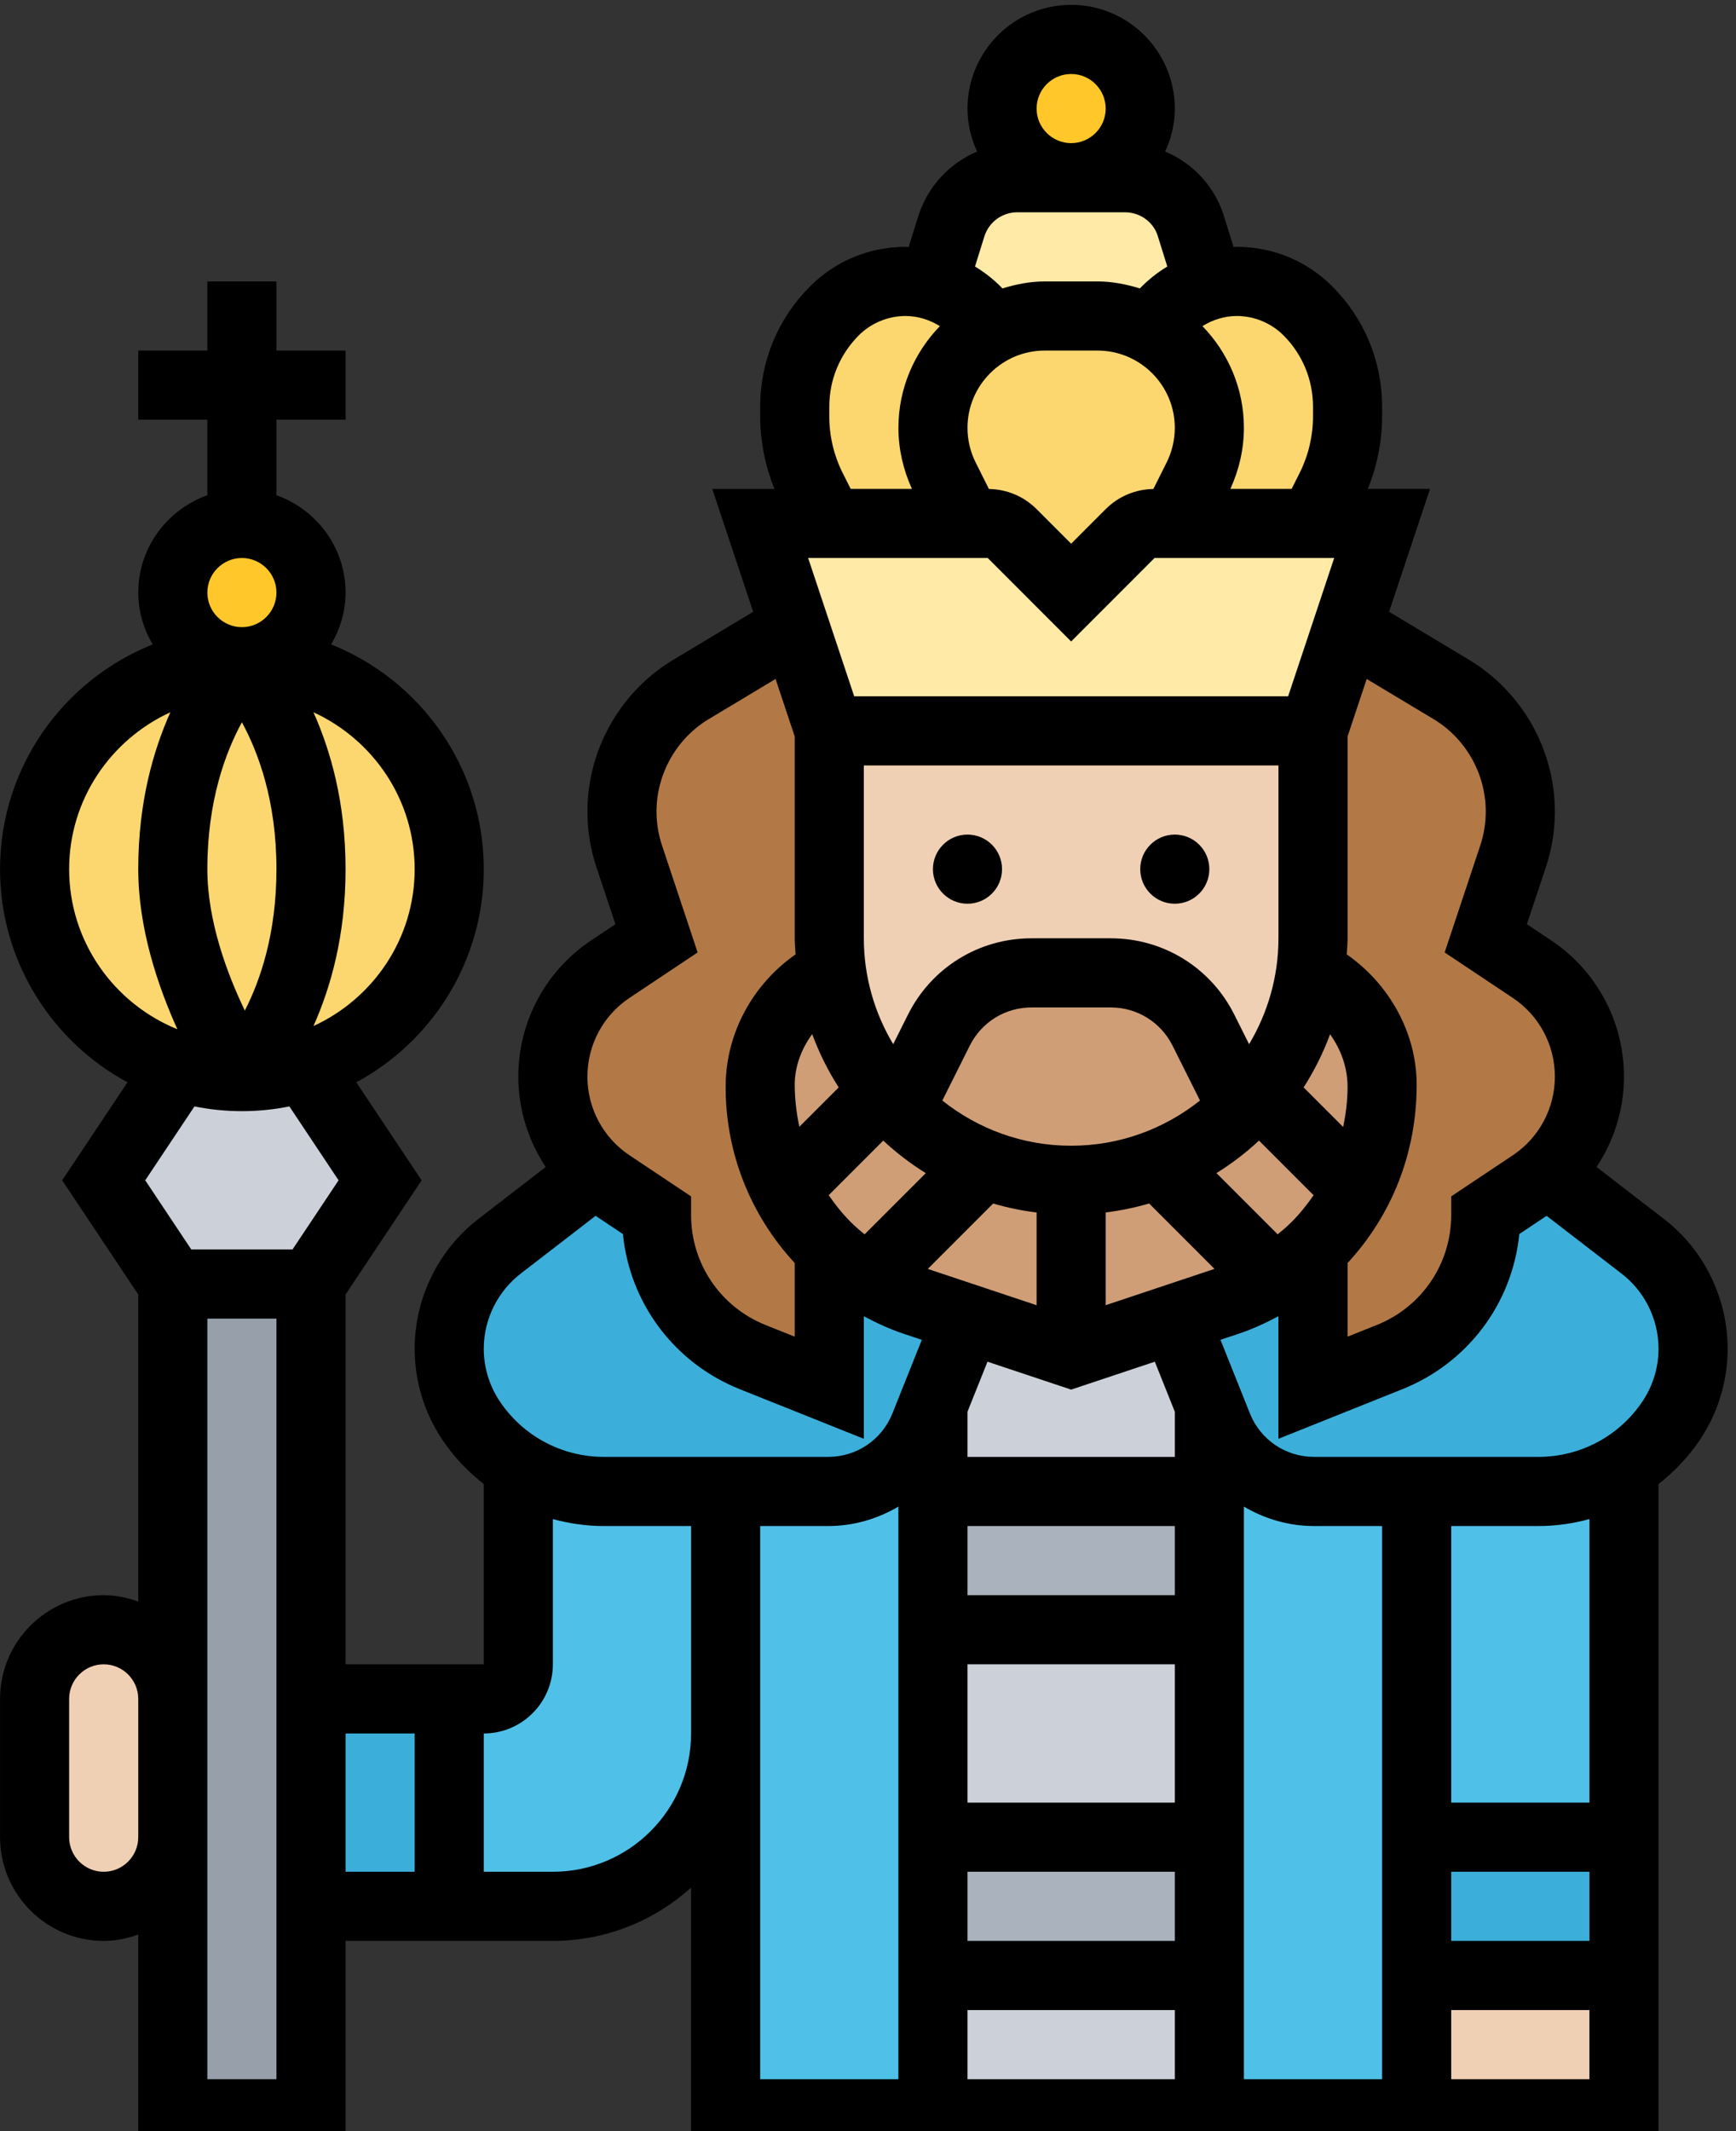 <svg width="163" height="200" viewBox="0 0 163 200" fill="none" xmlns="http://www.w3.org/2000/svg">
<rect x="0" y="0" width="163" height="200" fill="#333333" stroke="none"/>
<path d="M29.201 178.886V198.351H16.225V172.397V159.421V120.49H29.201V159.421V178.886Z" fill="#969FAA"/>
<path d="M28.585 100.117L35.69 110.758L29.201 120.491H16.225L9.736 110.758L16.841 100.117C18.69 100.701 20.669 101.026 22.713 101.026C24.757 101.026 26.736 100.701 28.585 100.117Z" fill="#CCD1D9"/>
<path d="M29.201 55.606C29.201 59.174 26.282 62.094 22.713 62.094C22.681 62.094 22.681 62.094 22.648 62.094C19.112 62.062 16.225 59.142 16.225 55.606C16.225 52.037 19.144 49.117 22.713 49.117C26.282 49.117 29.201 52.037 29.201 55.606Z" fill="#FFC729"/>
<path d="M22.713 62.095C33.452 62.095 42.179 70.822 42.179 81.56C42.179 90.254 36.436 97.651 28.585 100.117C26.736 100.701 24.757 101.025 22.713 101.025C22.713 101.025 29.202 94.537 29.202 81.56C29.202 68.583 22.713 62.095 22.713 62.095Z" fill="#FCD770"/>
<path d="M22.713 62.095C22.713 62.095 29.201 68.583 29.201 81.56C29.201 94.537 22.713 101.025 22.713 101.025C22.713 101.025 16.225 91.293 16.225 81.56C16.225 68.583 22.713 62.095 22.713 62.095Z" fill="#FCD770"/>
<path d="M22.648 62.095H22.713C22.713 62.095 16.225 68.583 16.225 81.56C16.225 91.293 22.713 101.025 22.713 101.025C20.669 101.025 18.69 100.701 16.841 100.117C8.99 97.651 3.248 90.254 3.248 81.56C3.248 70.854 11.943 62.127 22.648 62.095Z" fill="#FCD770"/>
<path d="M123.057 91.293H123.024C122.473 95.478 120.721 99.274 118.158 102.388C117.704 102.972 117.217 103.524 116.698 104.043C114.459 106.281 111.799 108.065 108.782 109.233C106.252 110.207 103.494 110.758 100.574 110.758C97.654 110.758 94.897 110.207 92.366 109.233L84.516 104.108C84.483 104.075 84.483 104.075 84.451 104.043C83.931 103.524 83.445 102.972 82.991 102.388C80.428 99.274 78.676 95.478 78.124 91.293H78.092C74.134 93.272 71.376 97.36 71.376 101.804V101.999C71.376 105.405 72.188 108.714 73.712 111.667H73.745C74.718 113.613 76.016 115.397 77.573 116.955L77.865 117.247C78.968 118.317 80.201 119.258 81.531 120.069C82.861 120.912 84.321 121.561 85.846 122.08L90.842 123.735L100.574 126.979L110.307 123.735L115.303 122.08C116.828 121.561 118.288 120.912 119.618 120.069C120.948 119.258 122.181 118.317 123.284 117.247C123.381 117.149 123.478 117.052 123.576 116.955C125.133 115.397 126.43 113.613 127.436 111.667C128.961 108.714 129.772 105.405 129.772 101.999V101.804C129.772 97.36 127.014 93.272 123.057 91.293Z" fill="#CF9E76"/>
<path d="M87.597 139.956V152.933V172.398V185.375V198.352H68.132V162.666V139.956H77.767C81.757 139.956 85.326 137.523 86.786 133.825L87.597 131.846V139.956Z" fill="#4FC1E9"/>
<path d="M114.362 133.825C115.822 137.523 119.39 139.956 123.381 139.956H133.016V172.398V185.375V198.352H113.551V185.375V172.398V152.933V139.956V131.846L114.362 133.825Z" fill="#4FC1E9"/>
<path d="M87.597 185.374H113.551V198.351H87.597V185.374Z" fill="#CCD1D9"/>
<path d="M87.597 152.933H113.551V172.398H87.597V152.933Z" fill="#CCD1D9"/>
<path d="M110.307 123.734L113.551 131.845V139.955H87.597V131.845L90.841 123.734L100.574 126.979L110.307 123.734Z" fill="#CCD1D9"/>
<path d="M87.597 172.398H113.551V185.375H87.597V172.398Z" fill="#AAB2BD"/>
<path d="M87.597 139.955H113.551V152.932H87.597V139.955Z" fill="#AAB2BD"/>
<path d="M56.68 139.955H68.132V162.665C68.132 171.619 60.865 178.886 51.911 178.886H42.178V159.42H45.422C47.207 159.42 48.667 157.96 48.667 156.176V137.619V137.587C51.035 139.112 53.792 139.955 56.68 139.955Z" fill="#4FC1E9"/>
<path d="M29.202 159.42H42.178V178.885H29.202V159.42Z" fill="#3BAFDA"/>
<path d="M133.016 172.398H152.481V185.375H133.016V172.398Z" fill="#3BAFDA"/>
<path d="M152.481 137.619V172.397H133.016V139.955H144.468C147.355 139.955 150.113 139.112 152.481 137.587V137.619Z" fill="#4FC1E9"/>
<path d="M133.016 185.374H152.481V198.351H133.016V185.374Z" fill="#F0D0B4"/>
<path d="M16.225 159.421V172.398C16.225 175.966 13.305 178.886 9.736 178.886C7.952 178.886 6.33 178.172 5.162 176.972C3.962 175.804 3.248 174.182 3.248 172.398V159.421C3.248 155.852 6.168 152.933 9.736 152.933C11.521 152.933 13.143 153.646 14.311 154.847C15.511 156.015 16.225 157.637 16.225 159.421Z" fill="#F0D0B4"/>
<path d="M77.864 130.223V117.246C78.967 118.317 80.2 119.258 81.53 120.069C82.86 120.912 84.32 121.561 85.845 122.08L90.841 123.735L87.597 131.845L86.786 133.824C85.326 137.522 81.757 139.956 77.767 139.956H68.132H56.68C53.792 139.956 51.035 139.112 48.667 137.587C46.915 136.517 45.39 135.057 44.222 133.273C42.892 131.294 42.178 128.958 42.178 126.557C42.178 122.729 43.962 119.128 47.012 116.857L55.901 110.012C56.323 110.433 56.809 110.79 57.296 111.115L61.643 114.002C61.643 116.922 62.552 119.712 64.109 122.048C65.699 124.383 67.937 126.265 70.695 127.336L77.864 130.223Z" fill="#3BAFDA"/>
<path d="M123.283 117.246V130.223L130.453 127.336C133.211 126.265 135.449 124.383 137.039 122.048C138.596 119.712 139.504 116.922 139.504 114.002L143.852 111.115C144.338 110.79 144.825 110.433 145.247 110.012L154.136 116.857C157.185 119.128 158.97 122.729 158.97 126.557C158.97 128.958 158.256 131.294 156.926 133.273C155.758 135.057 154.233 136.517 152.481 137.587C150.113 139.112 147.355 139.956 144.468 139.956H133.016H123.381C119.39 139.956 115.822 137.522 114.362 133.824L113.551 131.845L110.307 123.735L115.303 122.08C116.827 121.561 118.287 120.912 119.617 120.069C120.948 119.258 122.18 118.317 123.283 117.246Z" fill="#3BAFDA"/>
<path d="M113.551 40.163C113.551 41.786 113.161 43.375 112.448 44.835L110.307 49.117H108.392C107.549 49.117 106.705 49.474 106.122 50.058L100.574 55.606L95.026 50.058C94.442 49.474 93.599 49.117 92.755 49.117H90.841L88.7 44.835C87.987 43.375 87.597 41.786 87.597 40.163C87.597 36.173 89.803 32.734 93.08 30.918C94.572 30.107 96.259 29.652 98.108 29.652H100.574H103.04C104.889 29.652 106.576 30.107 108.068 30.918C108.944 31.404 109.755 32.021 110.469 32.734C112.383 34.648 113.551 37.244 113.551 40.163Z" fill="#FCD770"/>
<path d="M85.001 26.408C85.91 26.408 86.786 26.538 87.597 26.797C89.868 27.414 91.814 28.874 93.08 30.918C89.803 32.734 87.597 36.173 87.597 40.164C87.597 41.786 87.986 43.375 88.7 44.835L90.841 49.118H77.864L76.21 45.776C75.172 43.7 74.62 41.429 74.62 39.093V38.152C74.62 34.778 75.95 31.567 78.351 29.166C80.103 27.414 82.504 26.408 85.001 26.408Z" fill="#FCD770"/>
<path d="M113.551 40.164C113.551 37.244 112.383 34.648 110.469 32.734C109.755 32.021 108.944 31.404 108.068 30.918C109.333 28.874 111.28 27.414 113.551 26.797C114.362 26.538 115.238 26.408 116.146 26.408C118.644 26.408 121.045 27.414 122.797 29.166C125.197 31.567 126.527 34.778 126.527 38.152V39.093C126.527 41.429 125.976 43.7 124.938 45.776L123.283 49.118H110.306L112.448 44.835C113.161 43.375 113.551 41.786 113.551 40.164Z" fill="#FCD770"/>
<path d="M113.551 26.766V26.799C111.28 27.415 109.333 28.875 108.068 30.919C106.576 30.108 104.889 29.654 103.04 29.654H100.574H98.108C96.259 29.654 94.572 30.108 93.08 30.919C91.815 28.875 89.868 27.415 87.597 26.799V26.766L89.349 21.121C90.257 18.461 92.723 16.677 95.513 16.677H100.574H105.635C108.425 16.677 110.89 18.461 111.799 21.121L113.551 26.766Z" fill="#FFEAA7"/>
<path d="M100.574 16.676C104.157 16.676 107.062 13.771 107.062 10.188C107.062 6.604 104.157 3.699 100.574 3.699C96.99 3.699 94.085 6.604 94.085 10.188C94.085 13.771 96.99 16.676 100.574 16.676Z" fill="#FFC729"/>
<path d="M129.772 49.117L126.528 58.85L123.284 68.582H77.865L74.621 58.85L71.376 49.117H77.865H90.842H92.756C93.599 49.117 94.443 49.474 95.027 50.058L100.574 55.606L106.122 50.058C106.706 49.474 107.549 49.117 108.393 49.117H110.307H123.284H129.772Z" fill="#FFEAA7"/>
<path d="M77.865 88.049C77.865 89.152 77.93 90.255 78.124 91.293H78.092C74.134 93.272 71.376 97.36 71.376 101.805V101.999C71.376 105.406 72.187 108.715 73.712 111.667H73.745C74.718 113.614 76.016 115.398 77.573 116.955L77.865 117.247V130.224L70.695 127.337C67.938 126.266 65.699 124.384 64.109 122.049C62.552 119.713 61.644 116.923 61.644 114.003L57.297 111.116C56.81 110.791 56.323 110.434 55.901 110.013C53.371 107.742 51.911 104.497 51.911 101.026C51.911 96.971 53.922 93.175 57.297 90.937L61.644 88.049L59.081 80.361C58.627 78.998 58.4 77.571 58.4 76.143C58.4 71.472 60.865 67.092 64.888 64.691L74.621 58.852L77.865 68.584V88.049Z" fill="#B27946"/>
<path d="M149.237 101.026C149.237 104.497 147.777 107.742 145.247 110.013C144.825 110.434 144.338 110.791 143.852 111.116L139.504 114.003C139.504 116.923 138.596 119.713 137.039 122.049C135.449 124.384 133.211 126.266 130.453 127.337L123.283 130.224V117.247L123.575 116.955C125.133 115.398 126.43 113.614 127.436 111.667C128.961 108.715 129.772 105.406 129.772 101.999V101.805C129.772 97.36 127.014 93.272 123.056 91.293H123.024C123.219 90.255 123.283 89.152 123.283 88.049V68.584L126.528 58.852L136.26 64.691C140.283 67.092 142.749 71.472 142.749 76.143C142.749 77.571 142.522 78.998 142.067 80.361L139.504 88.049L143.852 90.937C147.226 93.175 149.237 96.971 149.237 101.026Z" fill="#B27946"/>
<path d="M82.991 102.387C80.428 99.272 78.676 95.476 78.124 91.291C77.93 90.253 77.865 89.15 77.865 88.047V68.582H123.283V88.047C123.283 89.15 123.219 90.253 123.024 91.291C122.472 95.476 120.721 99.272 118.158 102.387C117.703 102.97 117.217 103.522 116.698 104.041L112.999 96.677C111.345 93.368 107.971 91.291 104.305 91.291H96.843C93.177 91.291 89.803 93.368 88.149 96.677L84.451 104.041C83.931 103.522 83.445 102.97 82.991 102.387Z" fill="#F0D0B4"/>
<path d="M116.697 104.043C114.459 106.281 111.799 108.065 108.782 109.233C106.251 110.207 103.494 110.758 100.574 110.758C97.654 110.758 94.897 110.207 92.366 109.233L84.515 104.108C84.483 104.075 84.483 104.075 84.45 104.043L88.149 96.678C89.803 93.369 93.177 91.293 96.843 91.293H104.305C107.971 91.293 111.345 93.369 112.999 96.678L116.697 104.043Z" fill="#CF9E76"/>
<path d="M90.841 84.804C92.633 84.804 94.086 83.351 94.086 81.56C94.086 79.768 92.633 78.315 90.841 78.315C89.05 78.315 87.597 79.768 87.597 81.56C87.597 83.351 89.05 84.804 90.841 84.804Z" fill="black"/>
<path d="M110.306 84.804C112.098 84.804 113.55 83.351 113.55 81.56C113.55 79.768 112.098 78.315 110.306 78.315C108.514 78.315 107.062 79.768 107.062 81.56C107.062 83.351 108.514 84.804 110.306 84.804Z" fill="black"/>
<path d="M156.102 114.284L149.908 109.509C151.553 107.03 152.481 104.097 152.481 101.025C152.481 95.873 149.921 91.095 145.639 88.24L143.365 86.725L145.14 81.398C145.707 79.704 145.993 77.936 145.993 76.149C145.993 70.348 142.904 64.894 137.931 61.91L130.427 57.407L134.271 45.874H128.435C129.298 43.72 129.772 41.41 129.772 39.097V38.166C129.772 33.903 128.111 29.89 125.094 26.876C122.699 24.482 119.52 23.164 116.133 23.164C116.033 23.164 115.932 23.181 115.828 23.184L114.861 20.086C113.956 17.367 111.925 15.287 109.401 14.22C109.969 12.991 110.307 11.631 110.307 10.188C110.307 4.822 105.94 0.455 100.574 0.455C95.208 0.455 90.841 4.822 90.841 10.188C90.841 11.631 91.179 12.991 91.743 14.223C89.219 15.294 87.185 17.387 86.264 20.147L85.317 23.184C85.216 23.181 85.115 23.164 85.015 23.164C81.631 23.164 78.449 24.482 76.054 26.876C73.037 29.893 71.376 33.903 71.376 38.169V39.1C71.376 41.413 71.85 43.723 72.713 45.877H66.876L70.721 57.41L63.22 61.913C58.244 64.891 55.155 70.348 55.155 76.149C55.155 77.939 55.441 79.704 56.008 81.401L57.783 86.728L55.509 88.243C51.227 91.095 48.667 95.873 48.667 101.025C48.667 104.097 49.595 107.03 51.239 109.509L45.082 114.258C41.231 117.142 38.934 121.739 38.934 126.554C38.934 129.597 39.826 132.546 41.513 135.076C42.597 136.702 43.934 138.09 45.423 139.264V156.176H32.446V121.473L39.59 110.758L33.458 101.56C40.573 97.723 45.423 90.196 45.423 81.56C45.423 71.999 39.476 63.814 31.093 60.473C31.93 59.035 32.446 57.388 32.446 55.606C32.446 51.383 29.724 47.814 25.957 46.471V39.385H32.446V32.897H25.957V26.409H19.469V32.897H12.981V39.385H19.469V46.471C15.703 47.814 12.981 51.383 12.981 55.606C12.981 57.388 13.496 59.035 14.334 60.473C5.951 63.814 0.004 71.999 0.004 81.56C0.004 90.196 4.854 97.723 11.969 101.56L5.837 110.758L12.981 121.473V150.288C11.962 149.922 10.879 149.688 9.736 149.688C4.371 149.688 0.004 154.055 0.004 159.421V172.397C0.004 177.763 4.371 182.13 9.736 182.13C10.879 182.13 11.962 181.896 12.981 181.533V201.595H32.446V182.13H51.911C56.901 182.13 61.439 180.229 64.888 177.134V201.595H133.016H136.26H155.725V139.264C157.214 138.09 158.551 136.702 159.635 135.076C161.322 132.546 162.214 129.597 162.214 126.554C162.214 121.739 159.917 117.142 156.102 114.284ZM134.593 67.474C137.623 69.29 139.504 72.612 139.504 76.149C139.504 77.239 139.329 78.312 138.985 79.347L135.644 89.375L142.038 93.638C144.513 95.286 145.993 98.05 145.993 101.025C145.993 104 144.513 106.764 142.038 108.412L136.26 112.266V114.002C136.26 118.579 133.512 122.638 129.262 124.338L126.528 125.431V118.521C130.703 113.999 133.016 108.169 133.016 101.791C133.016 96.97 130.495 92.379 126.45 89.557C126.479 89.054 126.528 88.558 126.528 88.048V69.109L128.325 63.714L134.593 67.474ZM74.62 101.791C74.62 100.081 75.24 98.443 76.259 97.038C76.914 98.803 77.745 100.48 78.75 102.041L75.055 105.736C74.786 104.461 74.62 103.15 74.62 101.791ZM110.307 40.151C110.307 41.27 110.041 42.393 109.541 43.395L108.295 45.884C106.605 45.913 105.019 46.575 103.818 47.775L100.574 51.019L97.33 47.775C96.129 46.575 94.543 45.913 92.853 45.884L91.607 43.395C91.104 42.393 90.841 41.27 90.841 40.151C90.841 36.151 94.095 32.897 98.095 32.897H103.053C107.053 32.897 110.307 36.151 110.307 40.151ZM92.743 52.362L100.574 60.194L108.405 52.362H125.272L120.948 65.339H80.204L75.879 52.362H92.743ZM114.219 110.083C115.65 109.194 116.986 108.172 118.213 107.03L123.339 112.156C122.725 113.038 122.054 113.888 121.278 114.664C120.863 115.079 120.419 115.459 119.968 115.828L114.219 110.083ZM100.574 107.514C96.003 107.514 91.805 105.921 88.48 103.273L91.055 98.125C92.159 95.912 94.384 94.537 96.856 94.537H104.292C106.764 94.537 108.989 95.912 110.096 98.122L112.672 103.27C109.343 105.921 105.145 107.514 100.574 107.514ZM81.18 115.828C80.726 115.459 80.281 115.076 79.87 114.664C79.094 113.888 78.423 113.038 77.809 112.156L82.932 107.033C84.158 108.175 85.495 109.197 86.926 110.086L81.18 115.828ZM120.039 71.827V88.048C120.039 91.682 119.02 95.072 117.282 97.985L115.9 95.221C113.687 90.796 109.236 88.048 104.292 88.048H96.856C91.912 88.048 87.461 90.796 85.248 95.221L83.866 97.985C82.127 95.072 81.109 91.682 81.109 88.048V71.827H120.039ZM126.112 105.752L122.401 102.041C123.403 100.483 124.234 98.813 124.886 97.051C125.905 98.478 126.528 100.169 126.528 101.989C126.528 103.273 126.372 104.529 126.112 105.752ZM93.252 112.935C94.569 113.324 95.931 113.603 97.33 113.778V122.479L87.114 119.073L93.252 112.935ZM110.307 182.13H90.841V175.642H110.307V182.13ZM110.307 169.153H90.841V156.176H110.307V169.153ZM110.307 149.688H90.841V143.2H110.307V149.688ZM90.841 188.618H110.307V195.107H90.841V188.618ZM110.307 132.471V136.711H90.841V132.474L92.72 127.78L100.574 130.398L108.431 127.78L110.307 132.471ZM103.818 122.476V113.775C105.213 113.6 106.576 113.321 107.896 112.931L114.034 119.069L103.818 122.476ZM123.283 38.169V39.1C123.283 40.91 122.855 42.721 122.047 44.343L121.278 45.874H115.526C116.344 44.083 116.795 42.117 116.795 40.151C116.795 36.44 115.303 33.079 112.902 30.603C113.865 30.006 114.975 29.653 116.133 29.653C117.758 29.653 119.355 30.315 120.506 31.463C122.297 33.254 123.283 35.635 123.283 38.169ZM100.574 6.943C102.362 6.943 103.818 8.4 103.818 10.188C103.818 11.975 102.362 13.432 100.574 13.432C98.786 13.432 97.33 11.975 97.33 10.188C97.33 8.4 98.786 6.943 100.574 6.943ZM92.441 22.139C92.882 20.812 94.118 19.92 95.516 19.92H105.628C107.027 19.92 108.266 20.812 108.688 22.081L109.603 25.01C108.659 25.578 107.796 26.269 107.023 27.064C105.758 26.678 104.444 26.409 103.053 26.409H98.095C96.704 26.409 95.39 26.678 94.124 27.064C93.356 26.269 92.489 25.578 91.545 25.01L92.441 22.139ZM79.101 44.339C78.29 42.717 77.865 40.904 77.865 39.097V38.166C77.865 35.635 78.851 33.254 80.642 31.463C81.793 30.315 83.386 29.653 85.015 29.653C86.176 29.653 87.282 30.006 88.249 30.603C85.849 33.079 84.356 36.44 84.356 40.151C84.356 42.12 84.807 44.083 85.625 45.874H79.873L79.101 44.339ZM59.11 93.638L65.504 89.375L62.163 79.347C61.819 78.316 61.644 77.239 61.644 76.149C61.644 72.616 63.525 69.29 66.555 67.474L72.82 63.714L74.62 69.109V88.048C74.62 88.558 74.669 89.054 74.698 89.557C70.653 92.383 68.132 96.996 68.132 101.989C68.132 108.179 70.445 113.999 74.62 118.521V125.431L71.886 124.338C67.636 122.638 64.888 118.579 64.888 114.002V112.266L59.11 108.412C56.635 106.764 55.155 104 55.155 101.025C55.155 98.05 56.635 95.286 59.11 93.638ZM49.008 119.423L55.924 114.09L58.487 115.799C59.139 122.294 63.305 127.897 69.472 130.362L81.109 135.015V123.511C82.306 124.147 83.535 124.721 84.823 125.149L86.553 125.726L83.792 132.633C82.799 135.109 80.434 136.711 77.764 136.711H56.693C52.755 136.711 49.098 134.755 46.912 131.478C45.938 130.015 45.423 128.312 45.423 126.554C45.423 123.773 46.749 121.116 49.008 119.423ZM22.713 67.775C24.241 70.588 25.957 75.12 25.957 81.56C25.957 87.617 24.439 91.99 22.989 94.832C21.344 91.413 19.469 86.442 19.469 81.56C19.469 75.12 21.185 70.588 22.713 67.775ZM38.934 81.56C38.934 88.1 35.022 93.716 29.432 96.282C31.025 92.71 32.446 87.854 32.446 81.56C32.446 75.266 31.025 70.41 29.432 66.838C35.022 69.404 38.934 75.02 38.934 81.56ZM19.469 55.606C19.469 53.819 20.926 52.362 22.713 52.362C24.501 52.362 25.957 53.819 25.957 55.606C25.957 57.394 24.501 58.851 22.713 58.851C20.926 58.851 19.469 57.394 19.469 55.606ZM6.492 81.56C6.492 75.02 10.405 69.404 15.995 66.838C14.402 70.41 12.981 75.266 12.981 81.56C12.981 87.127 14.843 92.581 16.653 96.581C10.707 94.173 6.492 88.36 6.492 81.56ZM22.713 104.269C24.238 104.269 25.727 104.114 27.171 103.825L31.791 110.758L27.466 117.246H17.96L13.636 110.758L18.259 103.825C19.699 104.114 21.189 104.269 22.713 104.269ZM9.736 175.642C7.949 175.642 6.492 174.185 6.492 172.397V159.421C6.492 157.633 7.949 156.176 9.736 156.176C11.524 156.176 12.981 157.633 12.981 159.421V172.397C12.981 174.185 11.524 175.642 9.736 175.642ZM19.469 195.107V123.735H25.957V195.107H19.469ZM32.446 162.665H38.934V175.642H32.446V162.665ZM51.911 175.642H45.423V162.665C49.001 162.665 51.911 159.755 51.911 156.176V142.548C53.452 142.966 55.055 143.2 56.693 143.2H64.888V162.665C64.888 169.822 59.068 175.642 51.911 175.642ZM71.376 143.2H77.764C80.152 143.2 82.4 142.528 84.353 141.376V195.107H71.376V143.2ZM116.795 195.107V141.376C118.748 142.528 120.996 143.2 123.384 143.2H129.772V195.107H116.795ZM136.26 175.642H149.237V182.13H136.26V175.642ZM136.26 195.107V188.618H149.237V195.107H136.26ZM149.237 169.153H136.26V143.2H144.455C146.093 143.2 147.696 142.966 149.237 142.548V169.153ZM154.236 131.478C152.05 134.755 148.393 136.711 144.455 136.711H123.384C120.714 136.711 118.349 135.109 117.359 132.633L114.595 125.723L116.321 125.149C117.606 124.721 118.839 124.147 120.036 123.511V135.015L131.666 130.362C137.834 127.897 142.002 122.294 142.654 115.799L145.217 114.09L152.17 119.449C154.398 121.116 155.725 123.773 155.725 126.554C155.725 128.312 155.21 130.015 154.236 131.478Z" fill="black"/>
</svg>
